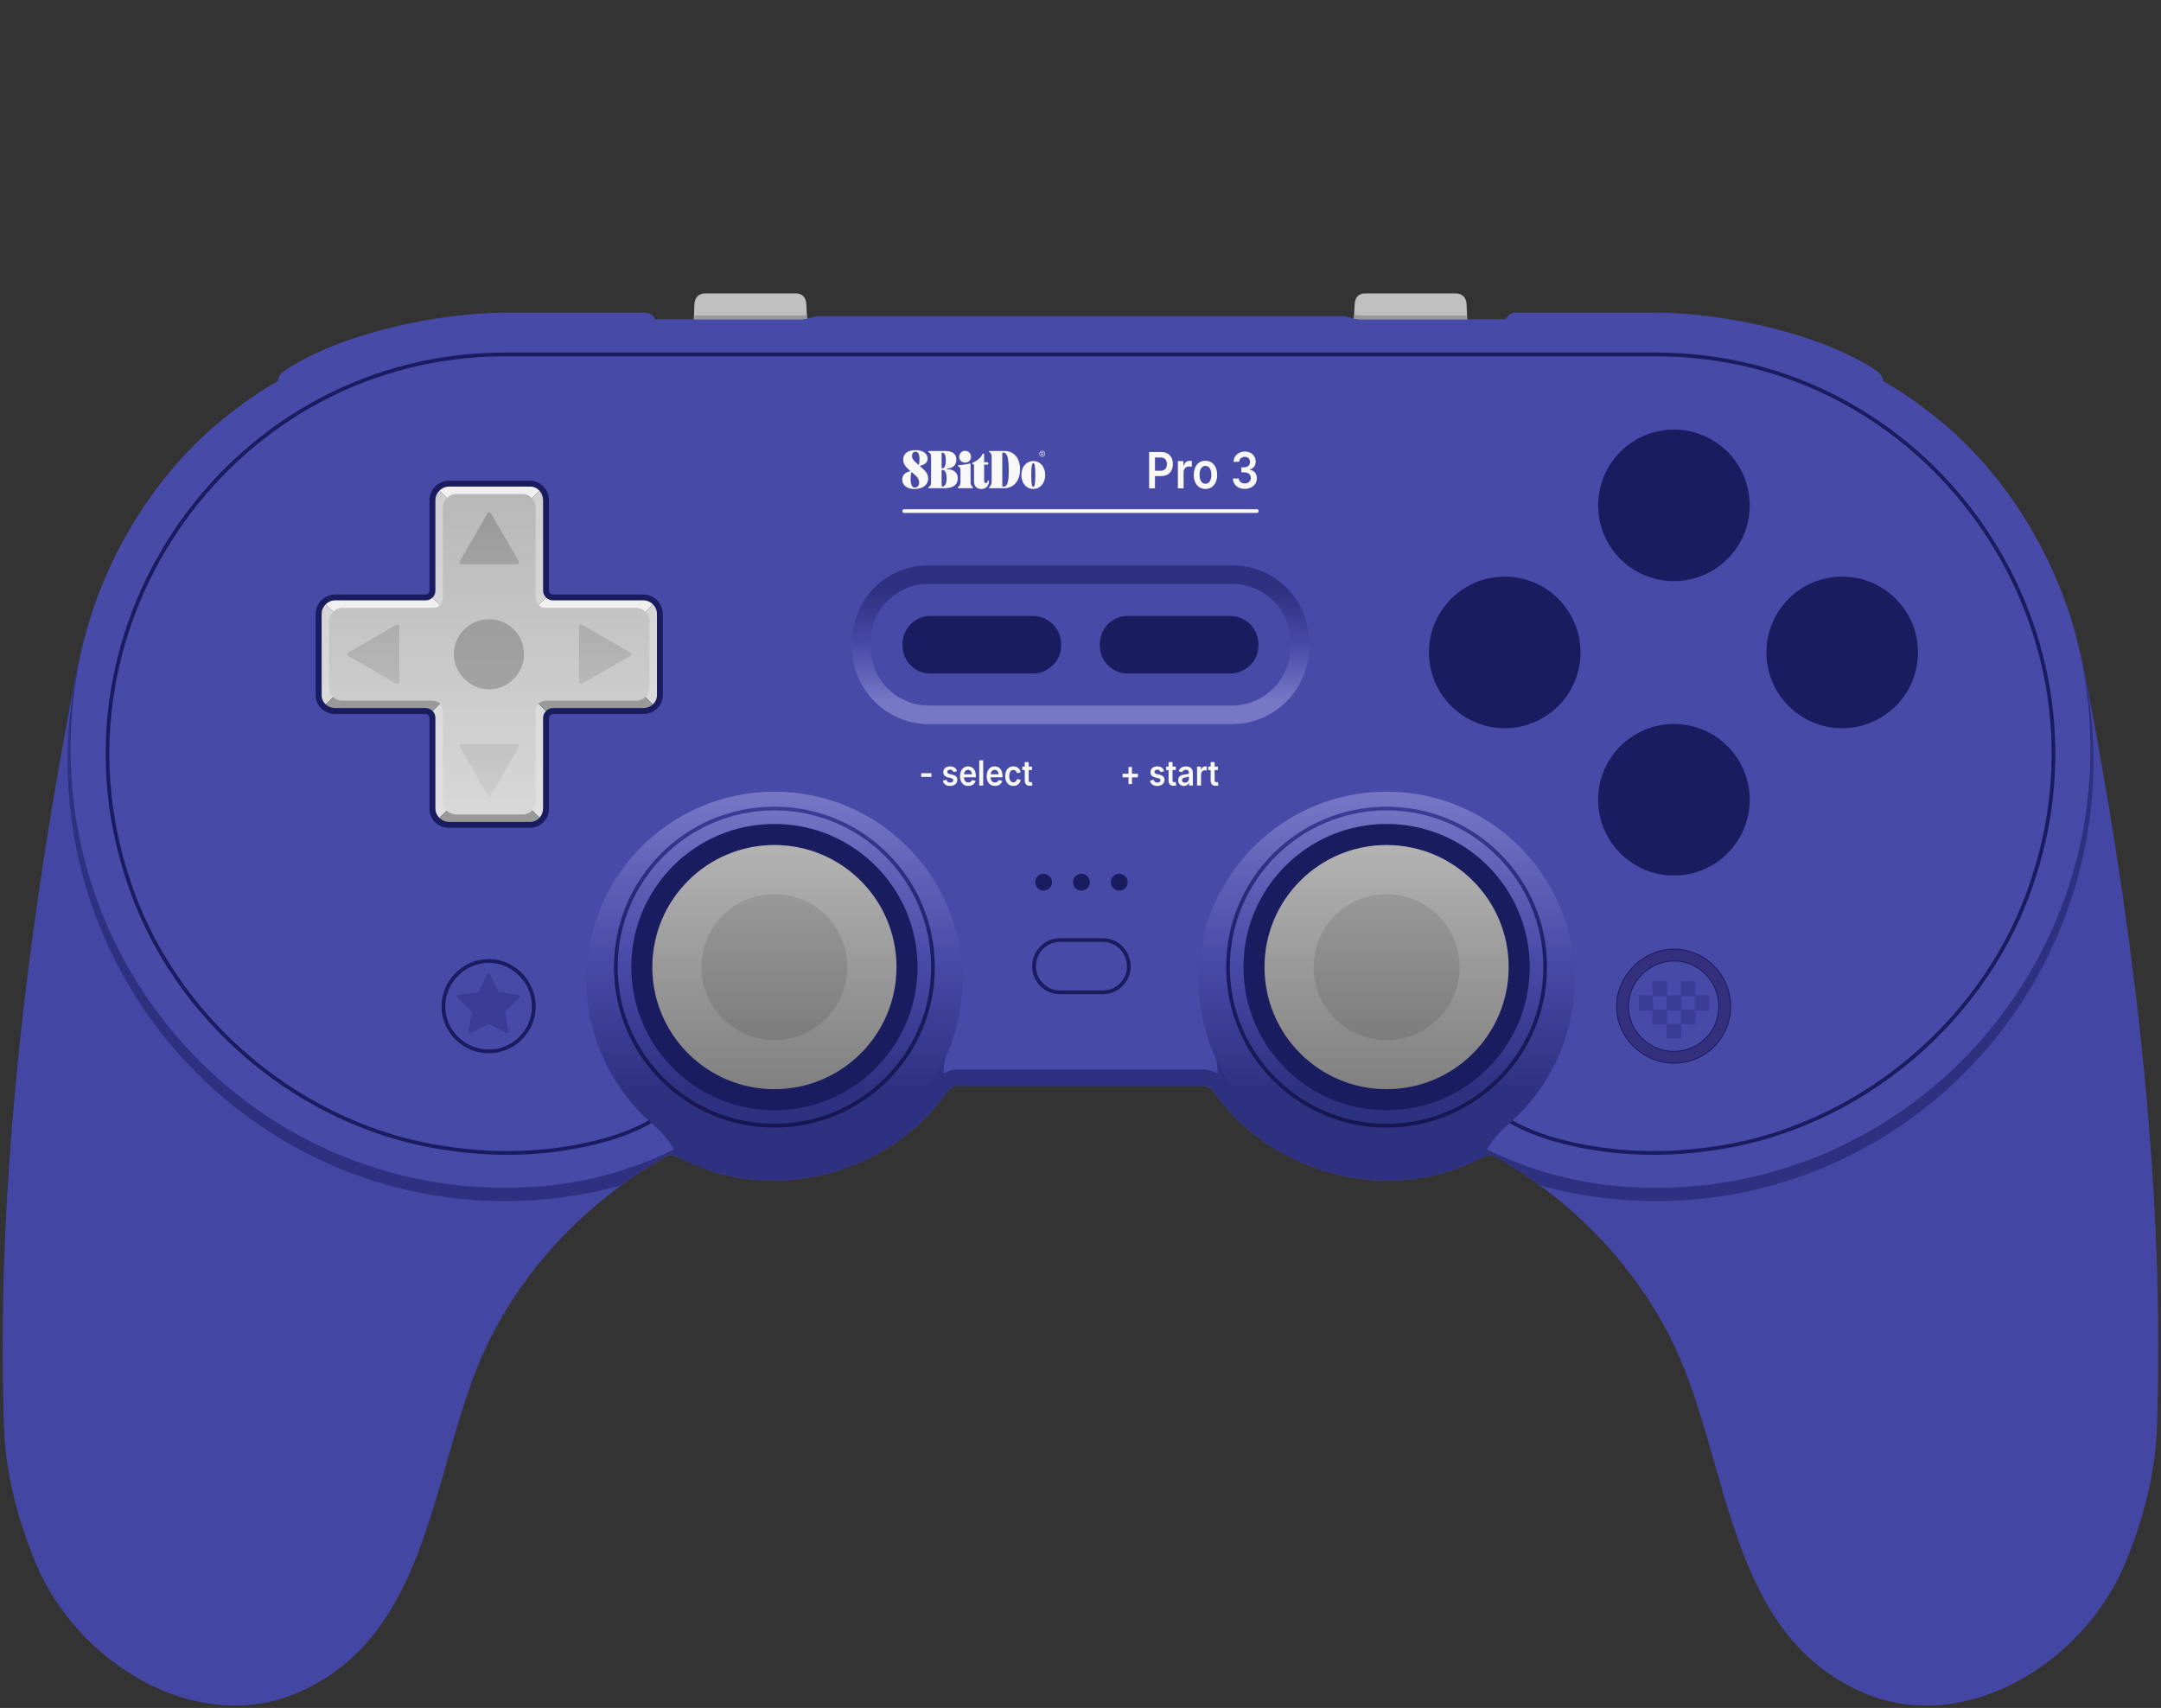 <?xml version="1.0" encoding="UTF-8"?>
<!DOCTYPE svg PUBLIC "-//W3C//DTD SVG 1.1//EN" "http://www.w3.org/Graphics/SVG/1.1/DTD/svg11.dtd">
<svg xml:space="preserve" viewBox="0 0 582 460" width="582px" height="460px" version="1.1" style="shape-rendering:geometricPrecision; fill-rule:evenodd; clip-rule:evenodd" xmlns="http://www.w3.org/2000/svg" xmlns:xlink="http://www.w3.org/1999/xlink">
 <rect x="0" y="0" width="582" height="460" fill="#333333" stroke="none"/>
 <defs>
  <style type="text/css">
    .str1 {stroke:#1A1C60}
    .str2 {stroke:#1A1C60;stroke-linejoin:round}
    .str3 {stroke:#1A1C60;stroke-width:0.25;stroke-linejoin:round}
    .str4 {stroke:#F8F8F8;stroke-linecap:round}
    .str0 {stroke:#1A1C60;stroke-linecap:round;stroke-linejoin:round}
    .fil2 {fill:none}
    .fil6 {fill:#1A1C60}
    .fil3 {fill:#2E3080}
    .fil9 {fill:#34307E}
    .fil8 {fill:#3A3C96}
    .fil0 {fill:#484AA8}
    .fil15 {fill:#999999}
    .fil18 {fill:#999999}
    .fil14 {fill:silver}
    .fil16 {fill:#F0F0F0}
    .fil10 {fill:#F8F8F8}
    .fil13 {fill:black;fill-opacity:0.1}
    .fil21 {fill:black;fill-opacity:0.2}
    .fil1 {fill:#3A3C96;fill-opacity:0.25}
    .fil12 {fill:url(#id0)}
    .fil17 {fill:url(#id1)}
    .fil5 {fill:url(#id2)}
    .fil7 {fill:url(#id3)}
    .fil11 {fill:url(#id4)}
    .fil4 {fill:url(#id5)}
    .fil20 {fill:url(#id6)}
    .fil19 {fill:url(#id7)}
  </style>
  <linearGradient id="id0" gradientUnits="userSpaceOnUse" x1="373.436" y1="293.349" x2="373.436" y2="227.586">
   <stop offset="0" style="stop-opacity:1; stop-color:gray"/>
   <stop offset="1" style="stop-opacity:1; stop-color:#B3B3B3"/>
  </linearGradient>
  <linearGradient id="id1" gradientUnits="userSpaceOnUse" x1="131.776" y1="220.285" x2="131.776" y2="132.132">
   <stop offset="0" style="stop-opacity:1; stop-color:#E0E0E0"/>
   <stop offset="1" style="stop-opacity:1; stop-color:#D0D0D0"/>
  </linearGradient>
  <linearGradient id="id2" gradientUnits="objectBoundingBox" x1="50%" y1="100%" x2="50%" y2="0%">
   <stop offset="0" style="stop-opacity:1; stop-color:#161650"/>
   <stop offset="0.5" style="stop-opacity:1; stop-color:#1A1C60"/>
   <stop offset="1" style="stop-opacity:1; stop-color:#3A3C96"/>
  </linearGradient>
  <linearGradient id="id3" gradientUnits="userSpaceOnUse" x1="291" y1="188.613" x2="291" y2="158.667">
   <stop offset="0" style="stop-opacity:1; stop-color:#7678C6"/>
   <stop offset="0.5" style="stop-opacity:1; stop-color:#484AA8"/>
   <stop offset="1" style="stop-opacity:1; stop-color:#2E3080"/>
  </linearGradient>
  <linearGradient id="id4" gradientUnits="userSpaceOnUse" xlink:href="#id0" x1="208.564" y1="293.349" x2="208.564" y2="227.586">
  </linearGradient>
  <linearGradient id="id5" gradientUnits="objectBoundingBox" x1="50%" y1="80%" x2="50%" y2="0%">
   <stop offset="0" style="stop-opacity:1; stop-color:#2E3080"/>
   <stop offset="0.44" style="stop-opacity:1; stop-color:#484AA8"/>
   <stop offset="1" style="stop-opacity:1; stop-color:#7678C6"/>
  </linearGradient>
  <linearGradient id="id6" gradientUnits="userSpaceOnUse" x1="131.761" y1="214.434" x2="131.761" y2="137.982">
   <stop offset="0" style="stop-opacity:1; stop-color:#CCCCCC"/>
   <stop offset="1" style="stop-opacity:1; stop-color:#999999"/>
  </linearGradient>
  <linearGradient id="id7" gradientUnits="userSpaceOnUse" x1="131.761" y1="219.362" x2="131.761" y2="133.054">
   <stop offset="0" style="stop-opacity:1; stop-color:#D8D8D8"/>
   <stop offset="1" style="stop-opacity:1; stop-color:#B8B8B8"/>
  </linearGradient>
 </defs>
 <g>
  <path class="fil0" d="M507.135 102.604c10.038,5.845 19.185,13.151 26.866,21.822 10.667,12.038 18.622,26.382 23.53,41.426 2.877,8.815 4.6,18.866 6.297,28.003 11.392,61.285 19.278,128.272 17.067,190.723 -0.441,12.459 -3.763,24.99 -8.616,36.62 -11.058,26.493 -43.031,46.564 -70.589,34.632 -36.746,-15.911 -35.761,-62.402 -51.037,-93.953 -10.072,-20.809 -26.838,-38.121 -46.727,-49.71 -1.154,-0.672 -2.37,-1.553 -3.811,-0.829 -1.811,0.911 -3.848,1.808 -5.8,2.651 -23.861,9.777 -53.025,0.994 -67.606,-20.216 -0.191,-0.286 -1.293,-1.325 -2.486,-1.325l-66.446 0c-1.192,0 -2.295,1.039 -2.486,1.325 -14.581,21.21 -43.745,29.993 -67.606,20.216 -1.952,-0.843 -3.989,-1.74 -5.8,-2.651 -1.441,-0.724 -2.657,0.157 -3.811,0.829 -19.889,11.589 -36.655,28.901 -46.727,49.71 -15.276,31.551 -14.291,78.042 -51.037,93.953 -27.558,11.932 -59.531,-8.139 -70.589,-34.632 -4.853,-11.63 -8.175,-24.161 -8.616,-36.62 -2.211,-62.451 5.675,-129.438 17.067,-190.723 1.697,-9.137 3.42,-19.188 6.297,-28.003 4.908,-15.044 12.863,-29.388 23.53,-41.426 7.681,-8.671 16.828,-15.977 26.866,-21.822 0.023,-0.845 0.497,-1.657 1.16,-2.319 14.897,-10.428 41.966,-16.073 60.15,-16.073l37.486 0c1.411,0 2.35,0.65 2.757,1.772l10.446 0c0.405,-1.122 1.351,-1.772 2.761,-1.772 8.109,0 17.081,0 25.191,0 1.229,0 2.104,0.542 2.53,1.57 0.878,-0.175 1.796,-0.43 2.485,-0.627l142.338 0c0.689,0.197 1.608,0.452 2.485,0.627 0.426,-1.028 1.301,-1.571 2.53,-1.571 8.11,0 17.082,0 25.191,0 1.41,0 2.356,0.651 2.761,1.772l10.446 0c0.407,-1.121 1.346,-1.772 2.757,-1.772l37.486 0c18.184,0 45.253,5.646 60.15,16.073 0.663,0.663 1.137,1.475 1.16,2.32z"/>
  <path class="fil1" d="M178.074 312.167c-19.889,11.589 -36.655,28.901 -46.727,49.71 -15.276,31.551 -14.291,78.042 -51.037,93.953 -27.558,11.932 -59.531,-8.139 -70.589,-34.632 -4.853,-11.63 -8.175,-24.161 -8.616,-36.62 -2.211,-62.451 5.675,-129.438 17.067,-190.723l0.718 -3.884c-0.461,4.262 -0.696,8.592 -0.696,12.978 0,65.585 52.739,118.754 117.792,118.754 10.835,0 21.326,-1.482 31.291,-4.246 3.475,-2.55 7.081,-3.125 10.797,-5.29zm225.852 0c3.716,2.165 7.322,2.74 10.797,5.29 9.965,2.764 20.456,4.246 31.291,4.246 65.053,0 117.792,-53.169 117.792,-118.754 0,-4.386 -0.235,-8.716 -0.696,-12.978l0.718 3.884c11.392,61.285 19.278,128.272 17.067,190.723 -0.441,12.459 -3.763,24.99 -8.616,36.62 -11.058,26.493 -43.031,46.564 -70.589,34.632 -36.746,-15.911 -35.761,-62.402 -51.037,-93.953 -10.072,-20.809 -26.838,-38.121 -46.727,-49.71z"/>
  <path class="fil2 str0" d="M175.058 302.133c-3.893,2.159 -7.798,3.677 -11.98,4.847 -13.38,3.748 -27.672,4.431 -41.591,2.461 -40.1,-5.251 -75.063,-34.953 -87.159,-73.023 -22.535,-68.594 28.501,-140.961 101.741,-140.961l309.862 0c73.24,0 124.276,72.367 101.741,140.961 -12.096,38.07 -47.059,67.772 -87.159,73.023 -13.919,1.97 -28.211,1.287 -41.591,-2.461 -4.182,-1.17 -8.087,-2.688 -11.98,-4.847"/>
  <path class="fil3" d="M399.841 311.475l0.274 -0.137c1.441,-0.724 2.657,0.157 3.811,0.829 3.716,2.165 7.322,4.53 10.797,7.08 9.965,2.764 20.456,4.245 31.291,4.245 65.053,0 117.792,-53.169 117.792,-118.753 0,-6.618 -0.537,-13.107 -1.569,-19.431 -1.264,-6.601 -2.706,-13.327 -4.706,-19.456 -0.442,-1.354 -0.908,-2.701 -1.398,-4.043 4.437,12.477 6.853,25.922 6.853,39.942 0,65.258 -52.378,118.16 -116.972,118.16 -17.238,0 -31.704,-3.619 -45.5,-10.308 1.059,-2.096 2.933,-4.08 3.526,-4.728 0.949,-1.033 2.154,-1.988 3.148,-2.982 18.559,-16.57 21.707,-44.905 7.789,-65.452 -15.08,-22.867 -45.734,-29.495 -68.601,-14.251 -19.553,12.76 -28.004,38.277 -19.719,60.15 0.759,2.151 1.324,4.494 1.255,6.81l-0.345 -0.197c-0.954,-0.507 -2.094,-0.89 -3.344,-0.89l-66.446 0c-1.25,0 -2.39,0.383 -3.344,0.89l-0.345 0.197c-0.069,-2.316 0.496,-4.659 1.255,-6.81 8.285,-21.873 -0.166,-47.39 -19.719,-60.15 -22.867,-15.244 -53.521,-8.616 -68.601,14.251 -13.918,20.547 -10.77,48.882 7.789,65.452 0.994,0.994 2.199,1.949 3.148,2.982 0.593,0.648 2.467,2.632 3.526,4.728 -13.796,6.689 -28.262,10.308 -45.5,10.308 -64.594,0 -116.972,-52.902 -116.972,-118.16 0,-14.02 2.416,-27.465 6.853,-39.942 -0.49,1.342 -0.956,2.689 -1.398,4.043 -2,6.129 -3.442,12.855 -4.706,19.456 -1.032,6.324 -1.569,12.813 -1.569,19.431 0,65.584 52.739,118.753 117.792,118.753 10.835,0 21.326,-1.481 31.291,-4.245 3.475,-2.55 7.081,-4.915 10.797,-7.08 1.154,-0.672 2.37,-1.553 3.811,-0.829l0.274 0.137c1.74,0.865 3.673,1.714 5.526,2.514 23.8,9.752 52.872,1.037 67.492,-20.053l0.002 0 0.112 -0.163c0.191,-0.286 1.294,-1.325 2.486,-1.325l66.446 0c1.192,0 2.295,1.039 2.486,1.325l0.112 0.163 0.002 0c14.62,21.09 43.692,29.805 67.492,20.053 1.853,-0.8 3.786,-1.649 5.526,-2.514z"/>
  <circle class="fil4" cx="208.564" cy="263.869" r="50.646"/>
  <circle class="fil4" cx="373.436" cy="263.869" r="50.646"/>
  <path class="fil5" d="M208.564 217.258c23.863,0 43.209,19.345 43.209,43.209 0,23.864 -19.346,43.21 -43.209,43.21 -23.864,0 -43.21,-19.346 -43.21,-43.21 0,-23.864 19.346,-43.209 43.21,-43.209zm0 1.002c23.31,0 42.207,18.897 42.207,42.207 0,23.311 -18.897,42.208 -42.207,42.208 -23.311,0 -42.208,-18.897 -42.208,-42.208 0,-23.31 18.897,-42.207 42.208,-42.207z"/>
  <path class="fil5" d="M373.436 217.258c23.864,0 43.21,19.345 43.21,43.209 0,23.864 -19.346,43.21 -43.21,43.21 -23.863,0 -43.209,-19.346 -43.209,-43.21 0,-23.864 19.346,-43.209 43.209,-43.209zm0 1.002c23.311,0 42.208,18.897 42.208,42.207 0,23.311 -18.897,42.208 -42.208,42.208 -23.31,0 -42.207,-18.897 -42.207,-42.208 0,-23.31 18.897,-42.207 42.207,-42.207z"/>
  <circle class="fil6" cx="208.564" cy="260.467" r="38.551"/>
  <circle class="fil6" cx="373.436" cy="260.467" r="38.551"/>
  <path class="fil7" d="M331.68 195.03l-81.525 0c-11.5,0 -20.728,-9.441 -20.728,-20.893l0 -1.16c0,-11.489 9.239,-20.727 20.728,-20.727l81.525 0c11.535,0 20.893,9.146 20.893,20.727l0 1.16c0,11.57 -9.321,20.893 -20.893,20.893zm-81.525 -5.001l81.525 0c8.81,0 15.892,-7.082 15.892,-15.892l0 -1.16c0,-8.846 -7.095,-15.727 -15.892,-15.727l-81.525 0c-8.728,0 -15.727,6.999 -15.727,15.727l0 1.16c0,8.716 6.963,15.892 15.727,15.892z"/>
  <path class="fil6 str1" d="M148.911 160.614l24.358 0c1.294,0 2.482,0.538 3.342,1.399 0.86,0.859 1.399,2.048 1.399,3.342l0 21.872c0,1.294 -0.537,2.436 -1.397,3.256 -0.862,0.824 -2.053,1.319 -3.344,1.319l-24.358 0c-0.414,0 -0.79,0.186 -1.069,0.464 -0.302,0.302 -0.487,0.703 -0.487,1.092l0 24.524c0,1.279 -0.524,2.406 -1.336,3.218 -0.845,0.845 -2.015,1.357 -3.239,1.357l-21.873 0c-1.291,0 -2.482,-0.495 -3.344,-1.319 -0.86,-0.82 -1.396,-1.962 -1.396,-3.256l0 -24.524c0,-0.389 -0.186,-0.79 -0.488,-1.092 -0.278,-0.278 -0.654,-0.464 -1.069,-0.464l-24.357 0c-1.292,0 -2.483,-0.495 -3.345,-1.319 -0.859,-0.82 -1.396,-1.962 -1.396,-3.256l0 -21.872c0,-1.294 0.538,-2.483 1.398,-3.342 0.86,-0.861 2.048,-1.399 3.343,-1.399l24.357 0c0.445,0 0.837,-0.169 1.111,-0.442 0.277,-0.277 0.446,-0.67 0.446,-1.114l0 -24.358c0,-1.294 0.538,-2.482 1.398,-3.342 0.86,-0.86 2.048,-1.399 3.342,-1.399l21.873 0c1.228,0 2.391,0.555 3.234,1.44 0.815,0.854 1.341,2.025 1.341,3.301l0 24.358c0,0.444 0.169,0.835 0.444,1.11 0.275,0.275 0.668,0.446 1.112,0.446z"/>
  <path class="fil6" d="M250.52 181.392c-4.073,0.004 -7.439,-3.366 -7.439,-7.438l0 -0.463c0,-4.128 3.269,-7.593 7.439,-7.593l27.676 0.003c4.155,-0.008 7.594,3.435 7.594,7.589l0 0.464c0,4.094 -3.543,7.439 -7.594,7.439l-27.676 -0.001z"/>
  <path class="fil6" d="M303.649 181.392c-4.073,0.004 -7.439,-3.366 -7.439,-7.437l0 -0.464c0,-4.128 3.269,-7.593 7.439,-7.593l27.676 0.003c4.155,-0.008 7.594,3.435 7.594,7.59l0 0.463c0,4.094 -3.544,7.439 -7.594,7.439l-27.676 -0.001z"/>
  <circle class="fil6" cx="405.251" cy="175.711" r="20.409"/>
  <circle class="fil6" cx="450.819" cy="136.108" r="20.409"/>
  <circle class="fil6" cx="450.819" cy="215.397" r="20.409"/>
  <circle class="fil6" cx="496.139" cy="175.711" r="20.409"/>
  <path class="fil2 str2" d="M143.774 271.072c0,-6.628 -5.468,-12.262 -12.096,-12.262 -6.794,0 -12.262,5.634 -12.262,12.262 0,6.629 5.468,12.096 12.262,12.096 6.628,0 12.096,-5.467 12.096,-12.096z"/>
  <path class="fil8" d="M131.935 262.293l2.254 4.539c0.114,0.23 0.317,0.377 0.571,0.414l5.013 0.741c0.146,0.021 0.26,0.118 0.306,0.258 0.046,0.141 0.01,0.286 -0.095,0.389l-3.621 3.547c-0.184,0.18 -0.261,0.417 -0.218,0.67l0.845 4.997c0.025,0.147 -0.032,0.285 -0.151,0.372 -0.12,0.087 -0.269,0.097 -0.4,0.029l-4.491 -2.348c-0.228,-0.119 -0.478,-0.119 -0.706,0l-4.491 2.348c-0.131,0.068 -0.28,0.058 -0.4,-0.029 -0.12,-0.087 -0.176,-0.225 -0.151,-0.372l0.845 -4.997c0.043,-0.253 -0.034,-0.49 -0.218,-0.67l-3.621 -3.547c-0.106,-0.103 -0.141,-0.248 -0.095,-0.389 0.045,-0.14 0.16,-0.237 0.306,-0.258l5.013 -0.741c0.254,-0.037 0.457,-0.184 0.571,-0.414l2.253 -4.539c0.066,-0.133 0.193,-0.212 0.341,-0.212 0.148,0 0.275,0.079 0.34,0.212z"/>
  <path class="fil6" d="M281.058 235.333c1.252,0 2.268,1.015 2.268,2.268 0,1.252 -1.016,2.267 -2.268,2.267 -1.253,0 -2.268,-1.015 -2.268,-2.267 0,-1.253 1.015,-2.268 2.268,-2.268zm10.19 0c1.253,0 2.268,1.015 2.268,2.268 0,1.252 -1.015,2.267 -2.268,2.267 -1.252,0 -2.267,-1.015 -2.267,-2.267 0,-1.253 1.015,-2.268 2.267,-2.268zm10.191 0c1.252,0 2.267,1.015 2.267,2.268 0,1.252 -1.015,2.267 -2.267,2.267 -1.253,0 -2.268,-1.015 -2.268,-2.267 0,-1.253 1.015,-2.268 2.268,-2.268z"/>
  <path class="fil2 str2" d="M285.449 253.177l11.599 0c3.811,0 6.96,3.148 6.96,7.125 0,3.811 -3.149,6.959 -6.96,6.959l-11.599 0c-3.811,0 -6.96,-3.148 -6.96,-6.959 0,-3.977 3.149,-7.125 6.96,-7.125z"/>
  <path class="fil9 str3" d="M466.082 271.094c0,-8.351 -6.681,-15.45 -15.241,-15.45 -8.351,0 -15.449,7.099 -15.449,15.45 0,8.351 7.098,15.239 15.449,15.239 8.56,0 15.241,-6.888 15.241,-15.239zm-3.167 -0.022c0,-6.628 -5.302,-12.262 -12.096,-12.262 -6.628,0 -12.262,5.634 -12.262,12.262 0,6.629 5.634,12.096 12.262,12.096 6.794,0 12.096,-5.467 12.096,-12.096z"/>
  <path class="fil8" d="M448.996 268.09l3.646 0 0 -3.811 3.977 0 0 3.811 3.645 0 0 4.142 -3.645 0 0 3.646 -3.811 0 0 3.811 -3.977 0 0 -3.811 -3.811 0 0 -3.646 -3.646 0 0 -4.142 3.646 0 0 -3.811 3.976 0 0 3.811zm3.812 0.166l0 3.645 3.645 0 0 -3.645 -3.645 0zm-7.622 0l0 3.645 3.645 0 0 -3.645 -3.645 0zm7.456 3.976l-3.646 0 0 3.48 3.646 0 0 -3.48z"/>
  <g>
   <path class="fil10" d="M249.967 128.882c0,1.517 -1.16,2.819 -3.722,2.819 -1.948,0 -3.254,-1.013 -3.254,-2.546 0,-1.055 0.65,-1.916 2.062,-2.221 0.084,-0.026 0.105,-0.121 0.043,-0.173l-0.247 -0.215c-0.798,-0.698 -1.591,-1.496 -1.591,-2.756 0,-1.57 1.092,-2.557 3.339,-2.557 1.947,0 3.228,0.903 3.228,2.294 0,0.961 -0.719,1.643 -1.979,1.89 -0.084,0.026 -0.1,0.11 -0.042,0.168l0.519 0.462c0.987,0.887 1.643,1.601 1.643,2.835l0.001 0zm-2.42 1.134c0,-0.615 -0.226,-1.318 -1.003,-1.995l-0.96 -0.84c-0.042,-0.047 -0.121,-0.036 -0.147,0.042 -0.142,0.509 -0.184,1.129 -0.184,1.948 0,1.328 0.383,2.136 1.097,2.136 0.693,0 1.191,-0.519 1.191,-1.286l0.006 -0.005zm-1.921 -7.218c0,0.666 0.288,1.118 1.133,1.863l0.588 0.52c0.058,0.058 0.111,0.026 0.142,-0.042 0.121,-0.457 0.147,-0.929 0.147,-1.591 0,-1.202 -0.341,-1.89 -1.092,-1.89 -0.562,0 -0.918,0.415 -0.918,1.139l0 0.001zm12.319 6.005c0,1.779 -1.191,2.682 -3.569,2.682l-4.194 0c-0.121,0 -0.215,-0.063 -0.215,-0.131 0,-0.068 0.042,-0.141 0.121,-0.184 0.341,-0.173 0.671,-0.377 0.671,-1.306l0 -6.788c0,-0.929 -0.33,-1.129 -0.672,-1.302 -0.072,-0.025 -0.12,-0.092 -0.121,-0.168 0,-0.079 0.1,-0.147 0.216,-0.147l4.367 0c1.99,0 3.008,0.793 3.008,2.336 0,1.486 -0.877,2.263 -2.504,2.415 -0.063,0 -0.089,0.047 -0.089,0.089 0,0.042 0.026,0.084 0.089,0.084 1.727,0.016 2.892,0.835 2.892,2.42l0 0zm-4.351 -6.677l0 3.8c0,0.126 0.058,0.195 0.205,0.195 0.63,0 0.918,-0.741 0.918,-2.137 0,-1.218 -0.273,-2.079 -0.877,-2.079 -0.162,0 -0.246,0.09 -0.246,0.215l0 0.006zm1.344 6.688c0,-1.518 -0.426,-2.268 -1.16,-2.268 -0.126,0 -0.184,0.063 -0.184,0.189l0 4.068c0,0.131 0.068,0.231 0.247,0.231 0.756,0 1.097,-0.987 1.097,-2.22l0 0zm7.102 2.462c0,0.11 -0.1,0.204 -0.21,0.204l-3.669 0c-0.111,0 -0.216,-0.079 -0.216,-0.162l0 -0.027c0,-0.068 0.043,-0.141 0.111,-0.173 0.404,-0.194 0.614,-0.582 0.614,-1.317l0 -3.092c0,-0.614 -0.184,-0.945 -0.509,-1.071 -0.084,-0.037 -0.147,-0.105 -0.147,-0.189l0 -0.026c0,-0.106 0.089,-0.174 0.215,-0.174 0.877,-0.015 1.932,-0.141 2.851,-0.399 0.173,-0.057 0.315,0.058 0.315,0.231l0 4.725c0,0.792 0.23,1.134 0.546,1.302 0.057,0.047 0.099,0.105 0.099,0.173l0 -0.005zm-3.711 -8.247c0,-0.887 0.687,-1.601 1.59,-1.601 0.903,0 1.596,0.714 1.596,1.601 0,0.876 -0.693,1.575 -1.596,1.575 -0.903,0 -1.59,-0.699 -1.59,-1.575l0 0zm8.036 6.588c-0.068,1.281 -0.866,2.078 -2.073,2.078 -1.365,0 -1.969,-0.876 -1.969,-2.057l0 -4.583 -0.273 0c-0.11,0 -0.209,-0.105 -0.209,-0.205l0 -0.057c0,-0.069 0.042,-0.148 0.125,-0.174 1.118,-0.467 2.221,-1.344 2.641,-2.315 0.026,-0.089 0.1,-0.131 0.168,-0.131l0.068 0c0.121,0 0.204,0.105 0.204,0.215l0 2.105 0.903 0c0.121,0 0.216,0.1 0.216,0.215l0 0.21c0,0.121 -0.1,0.215 -0.216,0.215l-0.903 0 0 4.258c0,0.441 0.174,0.73 0.478,0.73 0.273,0 0.415,-0.184 0.468,-0.525 0.015,-0.121 0.104,-0.205 0.204,-0.205 0.1,0 0.19,0.1 0.168,0.226l0 0zm8.357 -3.192c0,3.407 -2.063,5.06 -4.142,5.06l-4.026 0c-0.11,0 -0.215,-0.078 -0.215,-0.147l0 -0.015c0,-0.069 0.047,-0.126 0.105,-0.168 0.383,-0.247 0.63,-0.861 0.63,-1.58l0 -6.42c0,-0.898 -0.247,-1.181 -0.63,-1.386 -0.058,-0.042 -0.105,-0.1 -0.105,-0.168 0,-0.079 0.105,-0.147 0.215,-0.147l3.984 0c2.562,0 4.184,1.947 4.184,4.971l0 0zm-4.556 -4.53c-0.131,0 -0.231,0.089 -0.231,0.215l0 8.709c0,0.131 0.042,0.247 0.215,0.247 1.176,0 1.517,-0.972 1.517,-4.368 0,-3.407 -0.383,-4.803 -1.507,-4.803l0.006 0zm4.907 6.031c0,-2.231 1.386,-3.753 3.208,-3.753 1.821,0 3.212,1.517 3.212,3.753 0,2.231 -1.391,3.764 -3.212,3.764 -1.822,0 -3.208,-1.533 -3.208,-3.764l0 0zm3.754 0c0,-2.378 -0.189,-3.191 -0.546,-3.191 -0.357,0 -0.546,0.813 -0.546,3.191 0,2.378 0.189,3.192 0.546,3.192 0.357,0 0.546,-0.814 0.546,-3.192l0 0zm1.868 -6.504c0.442,0 0.798,0.357 0.798,0.793 0,0.441 -0.356,0.798 -0.798,0.798 -0.439,0 -0.795,-0.357 -0.795,-0.795 0,-0.44 0.356,-0.796 0.795,-0.796l0 0zm-0.666 0.793c0,0.373 0.299,0.677 0.666,0.677 0.363,0 0.667,-0.309 0.667,-0.677 0,-0.362 -0.299,-0.672 -0.667,-0.672 -0.362,0 -0.666,0.31 -0.666,0.672l0 0zm0.84 0.131c0,0.005 0.005,0.016 0.015,0.037l0.142 0.247c0.016,0.026 0,0.057 -0.037,0.057l-0.047 0c-0.021,0 -0.036,-0.005 -0.047,-0.042l-0.152 -0.267c-0.006,-0.016 -0.021,-0.021 -0.037,-0.021l-0.147 0c-0.005,0 -0.021,0.005 -0.021,0.021l0 0.267c0,0.022 -0.016,0.042 -0.037,0.042l-0.047 0c-0.021,0 -0.037,-0.02 -0.037,-0.042l0 -0.855c0,-0.021 0.016,-0.037 0.037,-0.037l0.299 0c0.168,0 0.299,0.131 0.299,0.299 0,0.105 -0.058,0.194 -0.147,0.252 -0.021,0.021 -0.036,0.026 -0.036,0.042l0 0zm0.063 -0.294c0,-0.105 -0.079,-0.173 -0.184,-0.173l-0.194 0c-0.006,0 -0.021,0.005 -0.021,0.016l0 0.32c0,0.005 0.015,0.015 0.021,0.015l0.194 0.001c0.105,0 0.184,-0.069 0.184,-0.173l0 -0.006zm0 0l0 0 0 0z"/>
  </g>
  <path class="fil10" d="M309.48 131.532l1.576 0 0 -3.308 1.695 0c2.037,0 3.13,-1.353 3.13,-3.24 0,-1.873 -1.075,-3.24 -3.106,-3.24l-3.295 0 0 9.788zm1.576 -4.746l0 -3.577 1.475 0c1.21,0 1.738,0.726 1.738,1.775 0,1.051 -0.528,1.802 -1.726,1.802l-1.487 0zm6.171 4.746l1.54 0 0 -4.321c0,-0.927 0.632,-1.584 1.491,-1.584 0.273,0 0.598,0.047 0.727,0.085l0 -1.575c-0.149,-0.02 -0.392,-0.038 -0.563,-0.038 -0.758,0 -1.397,0.48 -1.633,1.324l-0.071 0 0 -1.232 -1.491 0 0 7.341zm7.42 0.148c1.925,0 3.164,-1.522 3.164,-3.783 0,-2.285 -1.239,-3.8 -3.164,-3.8 -1.926,0 -3.153,1.515 -3.153,3.8 0,2.261 1.227,3.783 3.153,3.783zm0 -1.385c-1.069,0 -1.589,-1.065 -1.589,-2.404 0,-1.352 0.52,-2.409 1.589,-2.409 1.074,0 1.6,1.057 1.6,2.409 0,1.339 -0.526,2.404 -1.6,2.404zm10.61 1.371c1.881,0 3.245,-1.189 3.245,-2.839 0,-1.226 -0.679,-2.113 -1.908,-2.303l0 -0.079c0.952,-0.237 1.593,-1.022 1.593,-2.131 0,-1.49 -1.142,-2.705 -2.9,-2.705 -1.712,0 -3.037,1.13 -3.067,2.766l1.521 0c0.025,-0.832 0.715,-1.34 1.534,-1.34 0.828,0 1.372,0.553 1.372,1.384 0,0.868 -0.633,1.441 -1.55,1.441l-0.782 0 0 1.354 0.782 0c1.117,0 1.78,0.625 1.78,1.519 0,0.876 -0.675,1.468 -1.62,1.468 -0.895,0 -1.588,-0.513 -1.629,-1.316l-1.592 0c0.04,1.65 1.368,2.781 3.221,2.781z"/>
  <line class="fil2 str4" x1="243.526" y1="137.646" x2="338.474" y2= "137.646" />
  <path class="fil10" d="M250.85 208.254l-2.754 0 0 0.982 2.754 0 0 -0.982zm5.01 3.423c1.159,0 1.973,-0.666 1.973,-1.634 0,-0.717 -0.415,-1.173 -1.286,-1.379l-0.781 -0.182c-0.469,-0.114 -0.652,-0.301 -0.652,-0.599 0,-0.347 0.343,-0.594 0.795,-0.594 0.493,0 0.757,0.284 0.864,0.639l0.952 -0.209c-0.183,-0.79 -0.788,-1.315 -1.827,-1.315 -1.102,0 -1.854,0.606 -1.854,1.552 0,0.75 0.424,1.221 1.291,1.43l0.785 0.188c0.418,0.1 0.619,0.287 0.619,0.584 0,0.347 -0.333,0.612 -0.858,0.612 -0.522,0 -0.842,-0.242 -0.965,-0.749l-0.998 0.211c0.159,0.926 0.887,1.445 1.942,1.445zm4.92 -0.002c1.023,0 1.74,-0.544 1.962,-1.371l-0.984 -0.225c-0.143,0.435 -0.497,0.664 -0.966,0.664 -0.686,0 -1.15,-0.485 -1.179,-1.395l3.199 0 0 -0.372c0,-1.787 -0.979,-2.572 -2.102,-2.572 -1.314,0 -2.158,1.078 -2.158,2.643 0,1.599 0.844,2.628 2.228,2.628zm-1.167 -3.131c0.05,-0.68 0.444,-1.208 1.1,-1.208 0.638,0 0.996,0.478 1.058,1.208l-2.158 0zm5.182 -3.779l-1.069 0 0 6.809 1.069 0 0 -6.809zm3.169 6.91c1.023,0 1.74,-0.544 1.962,-1.371l-0.984 -0.225c-0.143,0.435 -0.497,0.664 -0.966,0.664 -0.686,0 -1.151,-0.485 -1.179,-1.395l3.199 0 0 -0.372c0,-1.787 -0.98,-2.572 -2.103,-2.572 -1.313,0 -2.157,1.078 -2.157,2.643 0,1.599 0.844,2.628 2.228,2.628zm-1.167 -3.131c0.05,-0.68 0.444,-1.208 1.099,-1.208 0.639,0 0.997,0.478 1.058,1.208l-2.157 0zm6.112 3.133c1.031,0 1.796,-0.62 1.994,-1.638l-0.999 -0.234c-0.111,0.553 -0.461,0.909 -0.987,0.909 -0.745,0 -1.114,-0.727 -1.114,-1.673 0,-0.954 0.369,-1.676 1.114,-1.676 0.518,0 0.859,0.342 0.974,0.873l1 -0.233c-0.199,-0.996 -0.959,-1.603 -1.982,-1.603 -1.341,0 -2.193,1.054 -2.193,2.644 0,1.572 0.852,2.631 2.193,2.631zm5.032 -5.208l-0.888 0 0 -1.214 -1.069 0 0 1.214 -0.653 0 0 0.932 0.653 0 0 2.829c0,0.904 0.489,1.408 1.368,1.408 0.228,0 0.482,-0.031 0.716,-0.109l-0.168 -0.92c-0.103,0.026 -0.292,0.059 -0.39,0.059 -0.326,0 -0.457,-0.168 -0.457,-0.537l0 -2.73 0.888 0 0 -0.932zm25.992 4.701l0.927 0 0 -1.812 1.603 0 0 -0.973 -1.603 0 0 -1.808 -0.927 0 0 1.808 -1.598 0 0 0.973 1.598 0 0 1.812zm7.727 0.507c1.16,0 1.974,-0.666 1.974,-1.634 0,-0.717 -0.416,-1.173 -1.288,-1.379l-0.78 -0.182c-0.469,-0.114 -0.652,-0.301 -0.652,-0.599 0,-0.347 0.343,-0.594 0.795,-0.594 0.493,0 0.757,0.284 0.863,0.639l0.953 -0.209c-0.183,-0.79 -0.788,-1.315 -1.827,-1.315 -1.102,0 -1.854,0.606 -1.854,1.552 0,0.75 0.424,1.221 1.291,1.43l0.785 0.188c0.418,0.1 0.619,0.287 0.619,0.584 0,0.347 -0.333,0.612 -0.858,0.612 -0.522,0 -0.842,-0.242 -0.965,-0.749l-0.999 0.211c0.161,0.926 0.887,1.445 1.943,1.445zm5.011 -5.208l-0.887 0 0 -1.214 -1.069 0 0 1.214 -0.653 0 0 0.932 0.653 0 0 2.829c0,0.904 0.489,1.408 1.368,1.408 0.227,0 0.481,-0.031 0.716,-0.109l-0.168 -0.92c-0.103,0.026 -0.293,0.059 -0.391,0.059 -0.325,0 -0.456,-0.168 -0.456,-0.537l0 -2.73 0.887 0 0 -0.932zm2.174 5.208c0.715,0 1.151,-0.37 1.353,-0.806l0.041 0 0 0.703 1.026 0 0 -3.412c0,-1.361 -1.011,-1.758 -1.877,-1.758 -0.922,0 -1.678,0.433 -1.949,1.334l0.989 0.223c0.113,-0.338 0.43,-0.644 0.965,-0.644 0.523,0 0.802,0.293 0.802,0.79l0 0.024c0,0.351 -0.336,0.365 -1.137,0.461 -0.888,0.105 -1.751,0.397 -1.751,1.548 0,1.004 0.661,1.537 1.538,1.537zm0.275 -0.879c-0.452,0 -0.777,-0.228 -0.777,-0.67 0,-0.467 0.362,-0.663 0.843,-0.736 0.277,-0.042 0.875,-0.123 1.018,-0.253l0 0.603c0,0.568 -0.424,1.056 -1.084,1.056zm3.275 0.776l1.069 0 0 -3.005c0,-0.645 0.439,-1.102 1.036,-1.102 0.19,0 0.416,0.033 0.505,0.059l0 -1.096c-0.103,-0.014 -0.272,-0.026 -0.391,-0.026 -0.526,0 -0.97,0.333 -1.134,0.921l-0.049 0 0 -0.857 -1.036 0 0 5.106zm5.62 -5.105l-0.887 0 0 -1.214 -1.07 0 0 1.214 -0.653 0 0 0.932 0.653 0 0 2.829c0,0.904 0.49,1.408 1.369,1.408 0.227,0 0.481,-0.031 0.716,-0.109l-0.169 -0.92c-0.102,0.026 -0.292,0.059 -0.39,0.059 -0.325,0 -0.456,-0.168 -0.456,-0.537l0 -2.73 0.887 0 0 -0.932z"/>
  <circle class="fil11" cx="208.564" cy="260.467" r="32.882"/>
  <circle class="fil12" cx="373.436" cy="260.467" r="32.882"/>
  <path class="fil13" d="M208.564 240.814c-10.855,0 -19.654,8.799 -19.654,19.653 0,10.855 8.799,19.654 19.654,19.654 10.854,0 19.653,-8.799 19.653,-19.654 0,-10.854 -8.799,-19.653 -19.653,-19.653z"/>
  <path class="fil13" d="M373.436 240.814c-10.854,0 -19.653,8.799 -19.653,19.653 0,10.855 8.799,19.654 19.653,19.654 10.855,0 19.654,-8.799 19.654,-19.654 0,-10.854 -8.799,-19.653 -19.654,-19.653z"/>
  <path class="fil14" d="M217.346 85.782l-0.172 -3.775c-0.088,-1.937 -1.112,-2.983 -2.817,-2.983 -8.11,0 -16.249,0 -24.358,0 -1.861,0 -2.912,1.131 -2.983,2.983l-0.152 3.977 28.825 0c0.476,0 1.056,-0.083 1.657,-0.202z"/>
  <path class="fil15" d="M186.902 84.983l28.787 0c0.451,0 1.022,-0.086 1.611,-0.209l0.046 1.008c-0.601,0.119 -1.181,0.202 -1.657,0.202l-28.825 0 0.038 -1.001z"/>
  <path class="fil14" d="M364.654 85.782l0.172 -3.775c0.088,-1.937 1.112,-2.983 2.817,-2.983 8.11,0 16.249,0 24.358,0 1.861,0 2.912,1.131 2.983,2.983l0.152 3.977 -28.825 0c-0.476,0 -1.056,-0.083 -1.657,-0.202z"/>
  <path class="fil15" d="M395.098 84.983l-28.787 0c-0.451,0 -1.022,-0.086 -1.611,-0.209l-0.046 1.008c0.601,0.119 1.181,0.202 1.657,0.202l28.825 0 -0.038 -1.001z"/>
  <path class="fil16" d="M116.511 160.927c-0.476,0.477 -1.139,0.767 -1.885,0.767l-24.358 0c-0.994,0 -1.906,0.415 -2.568,1.077l13.504 13.504 30.572 -0.082 -15.265 -15.266zm1.828 -28.795c0.663,-0.663 1.574,-1.078 2.569,-1.078l21.872 0c1.016,0 1.902,0.433 2.525,1.121l-13.461 13.461 -13.505 -13.504zm28.703 28.795c0.476,0.477 1.139,0.767 1.885,0.767l24.358 0c0.994,0 1.905,0.415 2.568,1.077l-13.505 13.504 -30.572 -0.082 15.266 -15.266z"/>
  <path class="fil17" d="M175.853 162.771c0.663,0.663 1.077,1.574 1.077,2.568l0 21.873c0,1.015 -0.433,1.901 -1.12,2.525l-13.462 -13.462 13.505 -13.504zm-88.153 0c-0.663,0.663 -1.077,1.574 -1.077,2.568l0 21.873c0,1.015 0.432,1.901 1.12,2.525l13.461 -13.462 -13.504 -13.504zm44.144 -17.135l13.461 -13.461c0.598,0.659 0.955,1.552 0.955,2.525l0 24.358c0,0.73 0.317,1.38 0.797,1.854l-15.296 15.296 -15.265 -15.265c0.476,-0.477 0.766,-1.14 0.766,-1.885l0 -24.358c0,-0.994 0.415,-1.906 1.077,-2.568l13.505 13.504zm0 61.144l13.461 13.462c0.598,-0.66 0.955,-1.553 0.955,-2.526l0 -24.358c0,-0.729 0.317,-1.38 0.797,-1.854l-15.296 -15.296 -15.265 15.266c0.476,0.476 0.766,1.139 0.766,1.884l0 24.358c0,0.994 0.415,1.906 1.077,2.569l13.505 -13.505z"/>
  <path class="fil18" d="M162.348 176.275l13.462 13.462c-0.659,0.597 -1.553,0.955 -2.525,0.955l-24.358 0c-0.73,0 -1.381,0.317 -1.855,0.797l-15.296 -15.296 30.572 0.082zm-44.009 44.01c0.663,0.663 1.574,1.077 2.569,1.077l21.872 0c1.016,0 1.902,-0.433 2.525,-1.12l-13.461 -13.462 -13.505 13.505zm-17.135 -44.01l-13.461 13.462c0.659,0.597 1.552,0.955 2.525,0.955l24.358 0c0.73,0 1.38,0.317 1.854,0.797l15.296 -15.296 -30.572 0.082z"/>
  <path class="fil19" d="M171.269 163.709l-20.358 0 -4 0c-1.492,0 -2.652,-1.16 -2.652,-2.651l0 -4 0 -20.358c0,-1.989 -1.657,-3.646 -3.479,-3.646l-17.873 0c-1.988,0 -3.645,1.657 -3.645,3.646l0 20.358 0 4c0,1.491 -1.16,2.651 -2.652,2.651l-4 0 -20.358 0c-1.988,0 -3.645,1.657 -3.645,3.646l0 17.872c0,1.989 1.657,3.48 3.645,3.48l20.358 0 4 0c1.492,0 2.652,1.326 2.652,2.651l0 4 0 20.524c0,1.988 1.657,3.48 3.645,3.48l17.873 0c1.822,0 3.479,-1.492 3.479,-3.48l0 -20.524 0 -4c0,-1.325 1.16,-2.651 2.652,-2.651l4 0 20.358 0c1.988,0 3.645,-1.491 3.645,-3.48l0 -17.872c0,-1.989 -1.657,-3.646 -3.645,-3.646z"/>
  <path class="fil20" d="M156.778 168.269l12.935 7.467c0.081,0.046 0.151,0.114 0.201,0.2 0.149,0.26 0.059,0.595 -0.201,0.744l-12.885 7.438c-0.089,0.065 -0.202,0.105 -0.321,0.105 -0.302,0 -0.549,-0.247 -0.549,-0.549l0 -14.933c0.004,-0.093 0.027,-0.185 0.076,-0.271 0.149,-0.261 0.484,-0.35 0.744,-0.201zm-17.079 32.957l-7.466 12.934c-0.046,0.081 -0.114,0.151 -0.2,0.201 -0.26,0.149 -0.595,0.059 -0.745,-0.201l-7.438 -12.885c-0.064,-0.089 -0.104,-0.202 -0.104,-0.321 0,-0.302 0.247,-0.549 0.548,-0.549l14.933 0c0.093,0.003 0.186,0.027 0.272,0.076 0.26,0.15 0.35,0.484 0.2,0.745zm-45.891 -25.49l12.935 -7.467c0.26,-0.149 0.595,-0.06 0.744,0.201 0.05,0.086 0.073,0.178 0.073,0.271l0.004 14.933c0,0.302 -0.248,0.549 -0.549,0.549 -0.119,0 -0.232,-0.04 -0.322,-0.105l-12.885 -7.438c-0.26,-0.149 -0.349,-0.484 -0.2,-0.744 0.05,-0.086 0.119,-0.154 0.2,-0.2zm38.425 -37.48l7.466 12.934c0.15,0.26 0.06,0.595 -0.2,0.744 -0.086,0.05 -0.179,0.073 -0.272,0.073l-14.933 0.003c-0.301,0 -0.548,-0.246 -0.548,-0.548 0,-0.119 0.04,-0.232 0.104,-0.322l7.438 -12.884c0.15,-0.261 0.485,-0.35 0.745,-0.201 0.086,0.05 0.154,0.119 0.2,0.201z"/>
  <path class="fil21" d="M141.127 176.138c0,-5.179 -4.2,-9.379 -9.379,-9.379 -5.179,0 -9.519,4.2 -9.519,9.379 0,5.179 4.34,9.519 9.519,9.519 5.179,0 9.379,-4.34 9.379,-9.519z"/>
 </g>
</svg>
